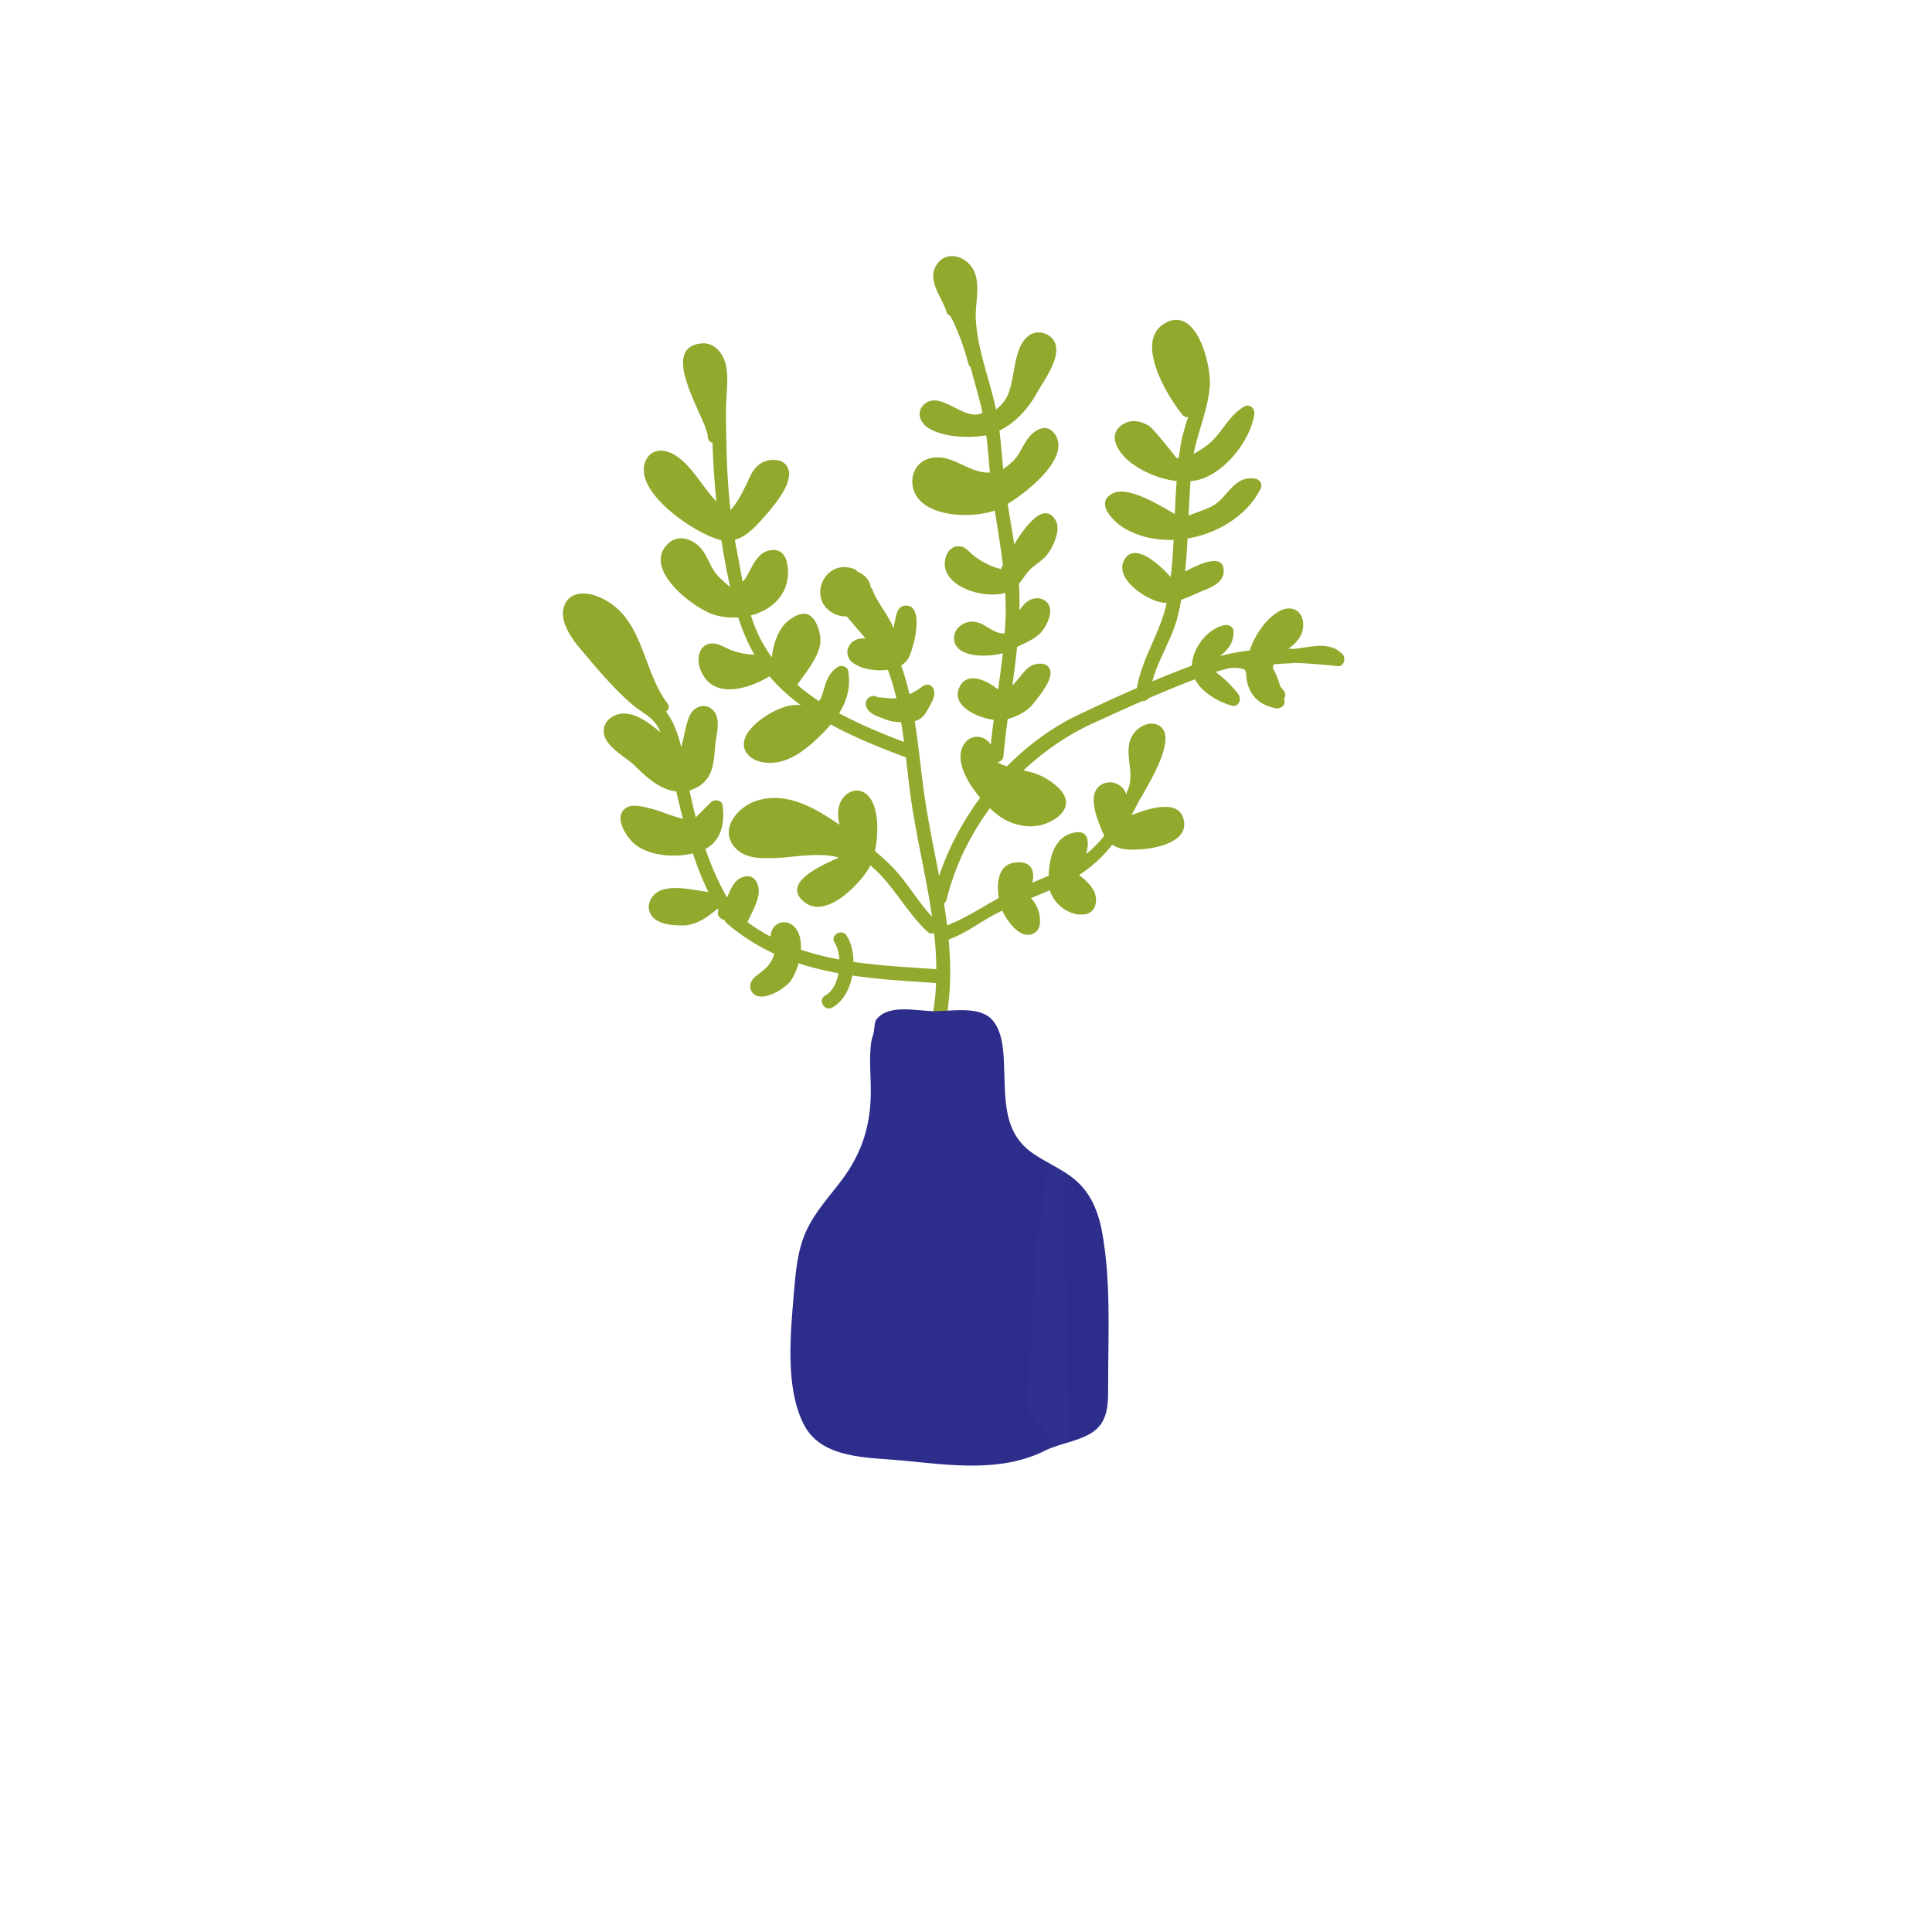 <?xml version="1.0" standalone="no"?><!DOCTYPE svg PUBLIC "-//W3C//DTD SVG 1.1//EN" "http://www.w3.org/Graphics/SVG/1.1/DTD/svg11.dtd"><svg class="icon" width="200px" height="200.00px" viewBox="0 0 1024 1024" version="1.1" xmlns="http://www.w3.org/2000/svg"><path d="M711.56 346.76c-6.38-6.73-15.58-4.13-23.84-3.04-0.67 0.09-1.41 0.15-2.17 0.21-0.86-0.03-1.71-0.05-2.57-0.07 4.05-3.2 7.99-6.87 7.72-13.32-0.31-7.37-6.71-9.99-12.76-6.54-6.8 3.88-12.64 12.04-15.55 20.76-4.97 0.59-9.94 1.47-14.92 2.76-0.22 0.03-0.44 0.07-0.66 0.1 3.74-3.15 6.94-6.35 7.01-12.73 0.03-2.59-2.36-3.93-4.66-3.55-8.88 1.49-17.17 12.14-17.43 21.43a575.3 575.3 0 0 0-20.96 8.38c3.06-11.64 10.65-23 13.49-34.63 0.7-2.85 1.29-5.72 1.81-8.61 4.39-1.52 8.74-3.78 12.57-5.26 4.04-1.56 9.57-4.23 9.91-9.26 0.68-10.19-11.15-5.46-20.41-0.47 0.5-4.98 0.86-9.98 1.15-14.96 0.05-0.86 0.08-1.71 0.13-2.57 16.22-2.69 31.53-12.16 38.65-26.21 1.34-2.65-0.35-5.25-3.18-5.54-5.53-0.56-8.48 1.26-12.21 5.04-4.37 4.42-6.32 8.13-12.35 10.62-3.4 1.4-6.86 2.66-10.33 3.92 0.26-6.06 0.56-12.13 1.01-18.18 2.18-0.21 4.3-0.64 6.29-1.35 13.02-4.65 25.43-20.6 27.51-34.03 0.46-2.99-2.41-5.96-5.41-4.16-7.56 4.54-10.6 11.7-16.58 17.83-3.04 3.12-6.66 5.16-10.19 7.31 2.42-12.56 8.07-24.58 8.63-37.24 0.46-10.44-7.3-42.53-24.5-31.65-15.48 9.8 2.41 39.03 9.95 48.06 0.92 1.1 2.04 1.38 3.06 1.15-1.57 4.88-3.14 9.76-3.99 14.92-0.37 2.25-0.68 4.51-0.96 6.77-0.38 0-0.78 0.04-1.21 0.18 0.06-0.02-12.06-15.51-14.59-17.07-3.83-2.37-8.63-3.62-12.88-1.4-10.35 5.38-3.38 15.78 3.1 20.77 6.32 4.88 15.47 8.84 24.41 9.83-0.15 2.09-0.29 4.18-0.41 6.28-0.22 3.72-0.39 7.45-0.55 11.18-9.24-5.26-25.02-15.06-33.14-10.82-9.44 4.94 0.64 14.92 6.05 18.17 7.86 4.73 17.13 6.71 26.46 6.37-0.34 6.59-0.79 13.17-1.57 19.71-6.19-6.99-19.78-19.16-24.86-8.6-4.86 10.11 13.41 21.89 21.74 22.26 0.31 0.01 0.62-0.03 0.93-0.04-0.05 0.25-0.09 0.51-0.14 0.76-3.26 15.36-13.16 29.12-15.55 44.44-10.27 4.47-20.44 9.16-30.46 13.89-14.07 6.64-27.11 16.18-38.44 27.63-1.39-0.46-2.77-0.98-4.11-1.68-0.4-0.21-0.79-0.32-1.18-0.38 1.66-0.21 3.26-1.37 3.44-3.48 0.57-6.53 1.37-13.04 2.24-19.55 5-1.35 10.21-4.02 13.41-7.98 3.02-3.73 10-12.13 9.26-17.19-0.64-4.36-5.42-4.85-8.92-3.58-2.75 0.99-4.5 3.06-6.32 5.24-1.75 2.11-3.31 4.01-4.97 5.82 0.95-6.83 1.84-13.67 2.52-20.52 4.27-2.1 9.15-4.12 12.3-7.3 2.92-2.95 6.43-9.9 4.87-14.2-1.39-3.81-5.76-5.1-9.34-3.84-2.72 0.96-4.78 3.28-6.59 5.94 0.1-4.65 0.02-9.31-0.27-13.98 2-2.43 3.6-5.33 5.75-7.47 2.92-2.9 6.73-4.86 9.27-8.14 3.09-3.99 7.27-12.85 4.58-17.78-5.83-10.68-15.55 1.69-22.06 12.37-1.11-7.14-2.37-14.25-3.5-21.39 11.72-7.28 34.21-25.47 24.55-37.63-3.94-4.97-9.74-1.84-12.95 1.87-3.31 3.81-4.77 8.92-8.43 12.69a34.297 34.297 0 0 1-5.54 4.57c-0.65-6.8-1.16-13.61-2.01-20.38 8.57-4.11 15.35-11.78 19.84-19.9 3.5-6.33 13.04-18.75 9.54-26.71-2.3-5.23-9.32-7.08-13.89-3.64-9.18 6.92-6.4 25.01-12.61 34.2-1.41 2.08-3.07 3.59-4.7 4.86-0.09-0.42-0.16-0.84-0.25-1.26-3.43-15.49-9.56-30.58-10.44-46.55-0.53-9.59 3.96-22.33-4.09-29.88-4.9-4.59-12.55-5.24-16.57 0.81-5.59 8.43 2.73 17.23 5.09 25 0.37 1.2 1.14 1.94 2.05 2.3 0.56 1.16 1.2 2.29 1.7 3.33 3.34 7.05 5.85 14.39 7.85 21.92 0.22 0.84 0.65 1.46 1.18 1.89 0.04 0.15 0.08 0.29 0.11 0.44 2.09 7.91 4.49 15.75 6.23 23.75-9.67 5.19-22.49-12.79-31.2-4.19-4.06 4.01-1.8 9.56 2.53 12.3 7.39 4.66 21.34 5.66 30.36 3.81 0.13 0.28 0.23 0.52 0.38 0.81 0.02 0.03 0.04 0.05 0.06 0.09 0.74 6.26 1.19 12.55 1.77 18.83-11.23 0.76-20.14-10.61-32.04-7.43-6.06 1.62-9.45 7.09-9.02 13.16 1.24 17.72 29.81 19.28 43.67 14.43 1.51 9.63 3.13 19.21 4.28 28.84-0.17 0.32-0.31 0.6-0.41 0.78-0.27 0.5-0.42 1-0.46 1.48-5.44-1.44-10.31-3.8-14.86-7.42-2.14-1.71-3.88-4.26-6.75-4.67-6.22-0.88-9.06 6.14-8.14 11.15 2.04 11.08 20.84 16.6 31.9 13.52 0.21 4.3 0.32 8.62 0.16 12.98-0.11 2.83-0.28 5.66-0.5 8.49-0.06 0-0.11-0.01-0.17-0.01-6.79 0.32-11.18-7.28-18.49-6.14-4.51 0.7-8.37 4.22-8.13 9.02 0.48 9.75 16.58 10.05 25.82 7.61-0.71 6.43-1.59 12.84-2.51 19.25-6.94-5.69-17.67-9.99-21.01 0.19-2.83 8.63 9.73 14.69 18.73 15.89-0.6 4.41-1.13 8.82-1.6 13.24-0.37-0.6-0.78-1.17-1.27-1.67-3.6-3.71-9.31-3.42-12.46 0.72-5.88 7.73 0.47 19.93 8.12 29.01-9.42 12.72-16.88 26.83-21.77 41.47-2.45-12.93-5.19-25.95-7.26-39.21-2.05-13.17-3.28-28.12-5.67-42.89 3.26-0.85 5.28-3.01 6.99-6.3 1.84-3.54 5.33-8.38 2.13-11.98-1.43-1.61-3.72-1.17-5.2 0a31.608 31.608 0 0 1-6.69 4c-1.22-5.22-2.67-10.33-4.46-15.24 1.51-0.89 2.78-2 3.65-3.4 2.85-4.58 9.2-28.26-0.97-28.33-4.67-0.04-5.2 5.05-6.02 8.59-0.23 1.01-0.41 2.18-0.61 3.4-2.84-7.08-8.99-14.03-11.09-20.11a3.45 3.45 0 0 0-0.99-1.46c-0.08-0.56-0.21-1.1-0.38-1.64-0.07-0.44-0.22-0.82-0.44-1.14-1.06-2.3-3.08-4.32-6.29-5.66-0.41-0.6-1.01-1.11-1.85-1.42-15.94-5.89-25.49 16.97-9.9 24 2.09 0.94 4.13 1.28 6.07 1.18 3.32 3.89 6.64 7.77 9.96 11.66-2.86-0.03-5.61 0.2-7.83 2.77-2.61 3.02-2.27 7.33 0.76 9.86 3.97 3.32 12.04 4.97 18.95 3.99 1.81 4.84 3.28 9.9 4.5 15.08-3.53 0.42-6.6-0.48-10.07-0.53-2.1-1.8-6.6 0.21-6.09 3.95 0.65 4.76 6.41 6.22 10.24 7.75 2.68 1.07 5.54 1.47 8.43 1.54 0.58 3.49 1.09 6.99 1.55 10.47-11.49-4.36-23.33-9.21-34.41-15.24 4.1-6.55 6.24-13.83 4.81-22.36-0.39-2.32-3.55-3.38-5.41-2.2-4.35 2.77-5.95 6.64-7.36 11.44-0.78 2.67-1.29 4.92-2.71 6.73-4.04-2.67-7.92-5.53-11.54-8.67 4.48-6.41 10.62-13.72 12.08-21 0.93-4.67-1.28-13.41-5.7-15.95-4.36-2.51-11.13 2.37-13.79 5.67-3.46 4.29-5.32 10.66-6.04 16.74-2.28-3.15-4.37-6.49-6.2-10.07-1.98-3.89-3.55-7.97-4.88-12.16 11.13-2.9 20.22-11.12 19.61-24.08-0.28-6.09-2.58-11.94-9.97-10.33-2.29 0.5-4.16 1.76-5.7 3.52-3.88 4.43-4.85 9.21-8.32 13.05-1.11-5.69-2.08-11.39-3.18-16.94-0.35-1.77-0.67-3.54-0.98-5.3 6.75-1.81 11.91-7.99 16.67-13.43 4.43-5.05 14.56-16.92 11.51-24.5-2.19-5.46-9.97-5.25-14.25-2.68-3.95 2.37-5.5 6.34-7.39 10.31-2.69 5.65-5.06 10.33-8.81 14.62-1.17-10.15-1.8-20.31-2.08-30.76-0.21-7.71-0.37-15.43-0.31-23.15 0.05-7.29 1.44-15.4 0.02-22.59-1.23-6.24-6.03-12.61-13.11-11.9-23.59 2.37 3.29 40.58 3.41 49.37 0.03 1.85 1.17 2.97 2.54 3.37 0.31 10.47 0.98 20.75 2.02 30.98-7.62-7.88-12.69-18.59-21.79-24.41-5.56-3.55-12.9-3.91-15.82 3.22-6.75 16.49 27.53 39.09 40.12 41.71 0.05 0.01 0.09 0.01 0.14 0.02 0.92 5.93 1.96 11.88 3.17 17.9 0.48 2.39 0.98 4.74 1.5 7.06-2.14-1.97-4.4-3.75-6.48-5.99-4.06-4.36-5.17-10.14-9.01-14.62-4.08-4.76-11.62-7.63-16.98-2.89-15.14 13.42 13.27 34.87 24.07 38.14 4.05 1.22 8.39 1.65 12.67 1.36 2.23 6.93 4.99 13.52 8.59 19.76-4.76-0.16-9.26-1.07-13.76-3.02-3.14-1.35-6.24-3.51-9.82-2.83-6.27 1.19-7 8.52-5.12 13.57 6.17 16.48 25.23 10.6 36.7 3.75 2.01 2.4 4.2 4.75 6.61 7.02 0.12 0.11 0.24 0.21 0.35 0.32 0.15 0.16 0.31 0.31 0.49 0.44 2.96 2.73 6.04 5.27 9.24 7.65-9.07-1.95-25.22 8-29.17 16.1-3.73 7.64 2.31 13.11 9.53 14.12 12.56 1.76 23.16-7.43 31.35-15.74 1.42-1.44 2.77-2.92 4.04-4.42 12.54 6.93 26.03 12.29 39.42 17.32 0.15 0.06 0.28 0.08 0.42 0.11 1.07 9 1.98 17.73 3.21 25.65 3.11 19.91 7.84 39.36 10.64 58.82-6.52-6.94-11.38-15.12-17.53-22.41-3.83-4.54-8.17-8.58-12.74-12.34 2.34-11.12 2.05-27.68-6.58-31.45-4.71-2.05-9.57 1.04-11.63 5.4-1.88 3.97-1.49 8.04-0.56 12.14-13.05-9.11-28.29-17.9-44.09-12.75-10.26 3.35-20.36 15.73-10.73 25.39 5.53 5.54 13.97 5.11 21.14 4.92 8-0.21 23.8-3.37 33.34-0.16-11.28 4.78-30.89 14.17-17.77 23.89 11.47 8.5 29.54-10.5 34.32-19.48 0.06-0.11 0.11-0.25 0.17-0.36 0.53 0.47 1.09 0.95 1.61 1.42 11.04 10 17.71 23.53 28.53 33.69 1.14 1.07 2.48 1.21 3.63 0.81 0.7 6.35 1.12 12.71 1.17 19.1-14.83-0.99-29.61-1.76-43.93-3.86-0.07-5.2-1.25-10.2-3.63-13.89-2.56-3.97-8.93-0.28-6.35 3.71 1.46 2.26 2.29 5.47 2.5 8.94-6.94-1.29-13.75-2.97-20.39-5.23 0.25-4.36-0.49-8.53-2.85-11.43-2.12-2.6-5.55-3.92-8.74-2.57-3.05 1.3-4.22 4.08-4.53 7.05-4.18-2.22-8.27-4.74-12.23-7.66 0.12-0.18 0.24-0.37 0.34-0.6 2.07-4.64 5.17-9.7 5.64-14.85 0.37-4.09-1.76-9.4-6.62-8.81-6.07 0.74-7.85 6.26-10.14 11.19-4.57-7.9-8.37-16.71-11.49-25.7 8.57-4.47 10.35-14.03 9.12-23.14-0.39-2.86-4.39-3.38-6.15-1.62l-8.04 8.01a244.4 244.4 0 0 1-2.65-11.07c-0.23-1.04-0.44-2.14-0.66-3.26 5.03-1.32 9.25-4.66 11.29-9.78 1.79-4.51 1.86-9.84 2.38-14.59 0.48-4.41 2.04-9.99 0.8-14.41-1.39-4.97-6.29-7.57-11.04-4.72-2.4 1.44-3.61 4.08-4.4 6.65-1.47 4.8-2.21 9.4-3.41 14.03-1.78-7.14-4.25-13.89-8.08-18.89 1.36-0.98 2.03-2.69 0.7-4.43-13.78-18.05-12.54-47.61-37.65-56.86-5.79-2.13-13.26-2.2-16.43 3.92-4.15 7.99 2.81 18 7.65 23.73 8.62 10.21 18.15 21.8 28.41 30.35 5.02 4.18 10.36 6.09 13.55 12.45 0.31 0.62 0.6 1.28 0.88 1.94-5.76-5.01-12.56-9.93-19.24-10.08-5.16-0.12-10.76 3.44-10.91 9.07-0.22 8.09 11.62 13.82 16.46 18.56 6.11 5.96 13.07 12.65 21.96 13.59 1.15 4.82 2.31 9.69 3.56 14.57-5.72-1.32-11.04-3.88-16.92-5.39-3.47-0.89-9.43-2.57-12.79-0.64-7.79 4.49-0.18 16.07 4.57 19.76 7.54 5.87 20.42 7.01 30.43 4.61 2.31 7.05 4.98 13.93 8.22 20.47-7.71-0.99-17.9-3.64-25.05-0.92-4.66 1.78-8 6.99-5.92 11.88 2.64 6.23 11.76 6.78 17.51 6.74 7.25-0.05 12.89-4.47 18.38-8.8 0.15 0.24 0.3 0.49 0.45 0.73-1.19 2.25 0.76 4.88 3.13 5.16 0.16 0.58 0.49 1.16 1.09 1.67 8.01 6.89 16.46 12.15 25.26 16.22-1.43 5.88-4.99 8.29-9.65 11.9-2.42 1.88-3.98 5.01-2.36 7.98 4.01 7.34 17.82-1.18 20.88-5.65 1.6-2.34 3.07-5.61 4.06-9.15 6.89 2.27 13.96 3.98 21.16 5.29-0.96 5.13-3.27 9.8-7.01 11.82-4.17 2.25-0.46 8.61 3.71 6.35 5.7-3.08 9.26-9.74 10.63-16.97 14.43 2.12 29.33 2.97 44.41 3.98-0.42 9.88-1.87 19.84-4.83 29.93-1.33 4.55 5.77 6.5 7.1 1.96 5.48-18.69 6.04-36.85 4.37-54.91 9.11-3.38 16.73-9.33 25.32-13.81 1.03-0.54 2.07-1.04 3.12-1.55 2.98 6.59 11.06 16.95 17.95 11.15 2.93-2.47 2.16-7.96 1.16-11.17-0.79-2.52-2.16-4.75-3.93-6.6 3.35-1.37 6.71-2.75 10.03-4.19 2.23 7.66 10.63 14.07 18.89 12.73 4.25-0.69 6.05-4.98 5.48-8.95-0.73-5.09-4.88-8.71-8.88-11.82 7.07-4.59 12.71-9.89 17.62-16.09 1.69 1.17 3.73 1.97 6.27 2.34 8.45 1.25 33.37-1.19 31.79-14.24-1.49-12.26-16.52-8.24-27.89-3.77 0.97-1.77 1.93-3.58 2.89-5.47 3.72-7.33 22.88-35.76 11.55-42.08-4.16-2.32-9.44-0.06-12.34 3.16-8.27 9.21 0.73 21.4-4.28 31.43-0.41 0.83-0.5 1.63-0.35 2.37-0.86-2.4-2.32-4.49-4.84-5.79-4.01-2.07-9.37-0.84-11.51 3.25-3.09 5.88 0.72 14.96 2.85 20.5a27.6 27.6 0 0 0 1.62 3.45c-1.07 1.39-2.17 2.74-3.34 4-1.93 2.09-4.02 3.97-6.22 5.72 1.6-6.56 1.3-12.66-6.17-11.3-10.64 1.94-13.5 13.14-13.75 22.85-2.89 1.3-5.8 2.52-8.71 3.72 1.51-6.08-0.23-11.75-9.28-10.65-8.9 1.08-9.7 11.02-8.45 18.77-9.11 5.02-17.91 10.85-27.41 14.51-0.48-3.87-1.04-7.74-1.67-11.61 0.66-0.42 1.19-1.09 1.43-2.09 4.24-17.37 12.24-33.87 22.93-48.41 2.29 2.18 4.48 3.95 6.29 5.08 6.32 3.96 14.14 5.69 21.44 3.69 5.01-1.37 12.3-5.46 12.59-11.39 0.31-6.19-7.29-11.4-12.13-13.99-3.37-1.8-6.9-2.66-10.43-3.4 11.02-10.34 23.56-18.95 37.07-25.1 8.58-3.9 17.21-7.84 25.91-11.66 1.25 0.05 2.56-0.44 3.37-1.48 8.15-3.54 16.35-6.94 24.61-10.08 3.6 7.1 12.39 11.92 19.3 13.93 3.87 1.12 5.66-3.46 3.58-6.15-3.53-4.56-7.47-8.3-11.99-11.67 2.51-0.79 5.03-1.45 7.54-2.03 2.31-0.18 4.55-0.13 6.59 0.38 0.46 0.12 0.88 0.25 1.31 0.38 0.23 0.44 0.47 0.88 0.73 1.31 0.03 9.13 4.43 17.06 15.7 19.2 2.53 0.48 5.53-1.66 4.53-4.53-0.04-0.13-0.09-0.26-0.13-0.39 0.91-1.26 1-3.06-0.32-4.62-0.64-0.76-1.2-1.47-1.71-2.17-0.97-3.3-2.11-6.64-3.86-9.39 0.04-0.77 0.18-1.5 0.43-2.17 4.25-0.39 8.59-0.46 10.43-0.71 0.14-0.02 0.3-0.05 0.45-0.07 7.57 0.26 15.22 0.94 23.01 1.73 3.33 0.33 4.6-4.18 2.58-6.3z m-340.34 95.16l-0.03-0.09c0.21-0.1 0.4-0.22 0.58-0.36-0.18 0.16-0.36 0.31-0.55 0.45z" fill="#91A92D" /><path d="M584.03 652.44c-1.67-8.89-4.96-17.64-11.26-24.32-7.05-7.48-16.88-11-25.19-16.72-14.93-10.26-14.69-25.81-15.27-42.13-0.32-8.92-0.06-21.42-6.25-28.55-6.78-7.81-21.75-4.71-30.83-4.77-9.33-0.07-24.17-3.99-30.75 4.39-1.13 1.44-0.86 5.47-1.76 8.29-0.48 1.5-0.92 3.03-1.09 4.6-1.08 9.99 0.1 16.69-0.12 27.51-0.33 16.7-5.11 30.97-15.08 44.34-6.6 8.85-14.29 17-18.99 27.12-4.74 10.21-5.72 21.78-6.64 32.86-1.76 21.2-4.84 50.08 5.21 69.87 9.44 18.61 34.46 17.43 52.48 19.19 25.08 2.45 52.18 6.41 75.4-5.26 8.02-4.03 19.13-5.05 26.23-10.52 7.73-5.96 7.22-15.97 7.22-24.79-0.01-26.48 1.59-54.98-3.31-81.11z" fill="#2D2D8B" /><path d="M566.1 764.5c-0.16 0.05-0.33 0.11-0.51 0.15-0.18 0.07-0.38 0.13-0.59 0.18-0.4 0.13-6.58 1.06-7 1.17-0.2-6.82-13.11-14.14-13-21-0.38-22.43 3.38-45.57 3-68-0.33-19.25 7.33-41.76 7-61 0.35 0.22 7.16 4.07 7.49 4.27 0.18 0.11 0.37 0.22 0.53 0.33 0.24 0.13 0.46 0.27 0.68 0.42 0.04 0.02 0.05 0.02 0.07 0.05 0.33 18.48 0.64 36.95 0.97 55.43 0.38 22.45 0.79 44.87 1.15 67.32v1.13c-0.03 6.53 0.04 13.04 0.21 19.55z" fill="#4F4FA9" opacity=".109" /></svg>